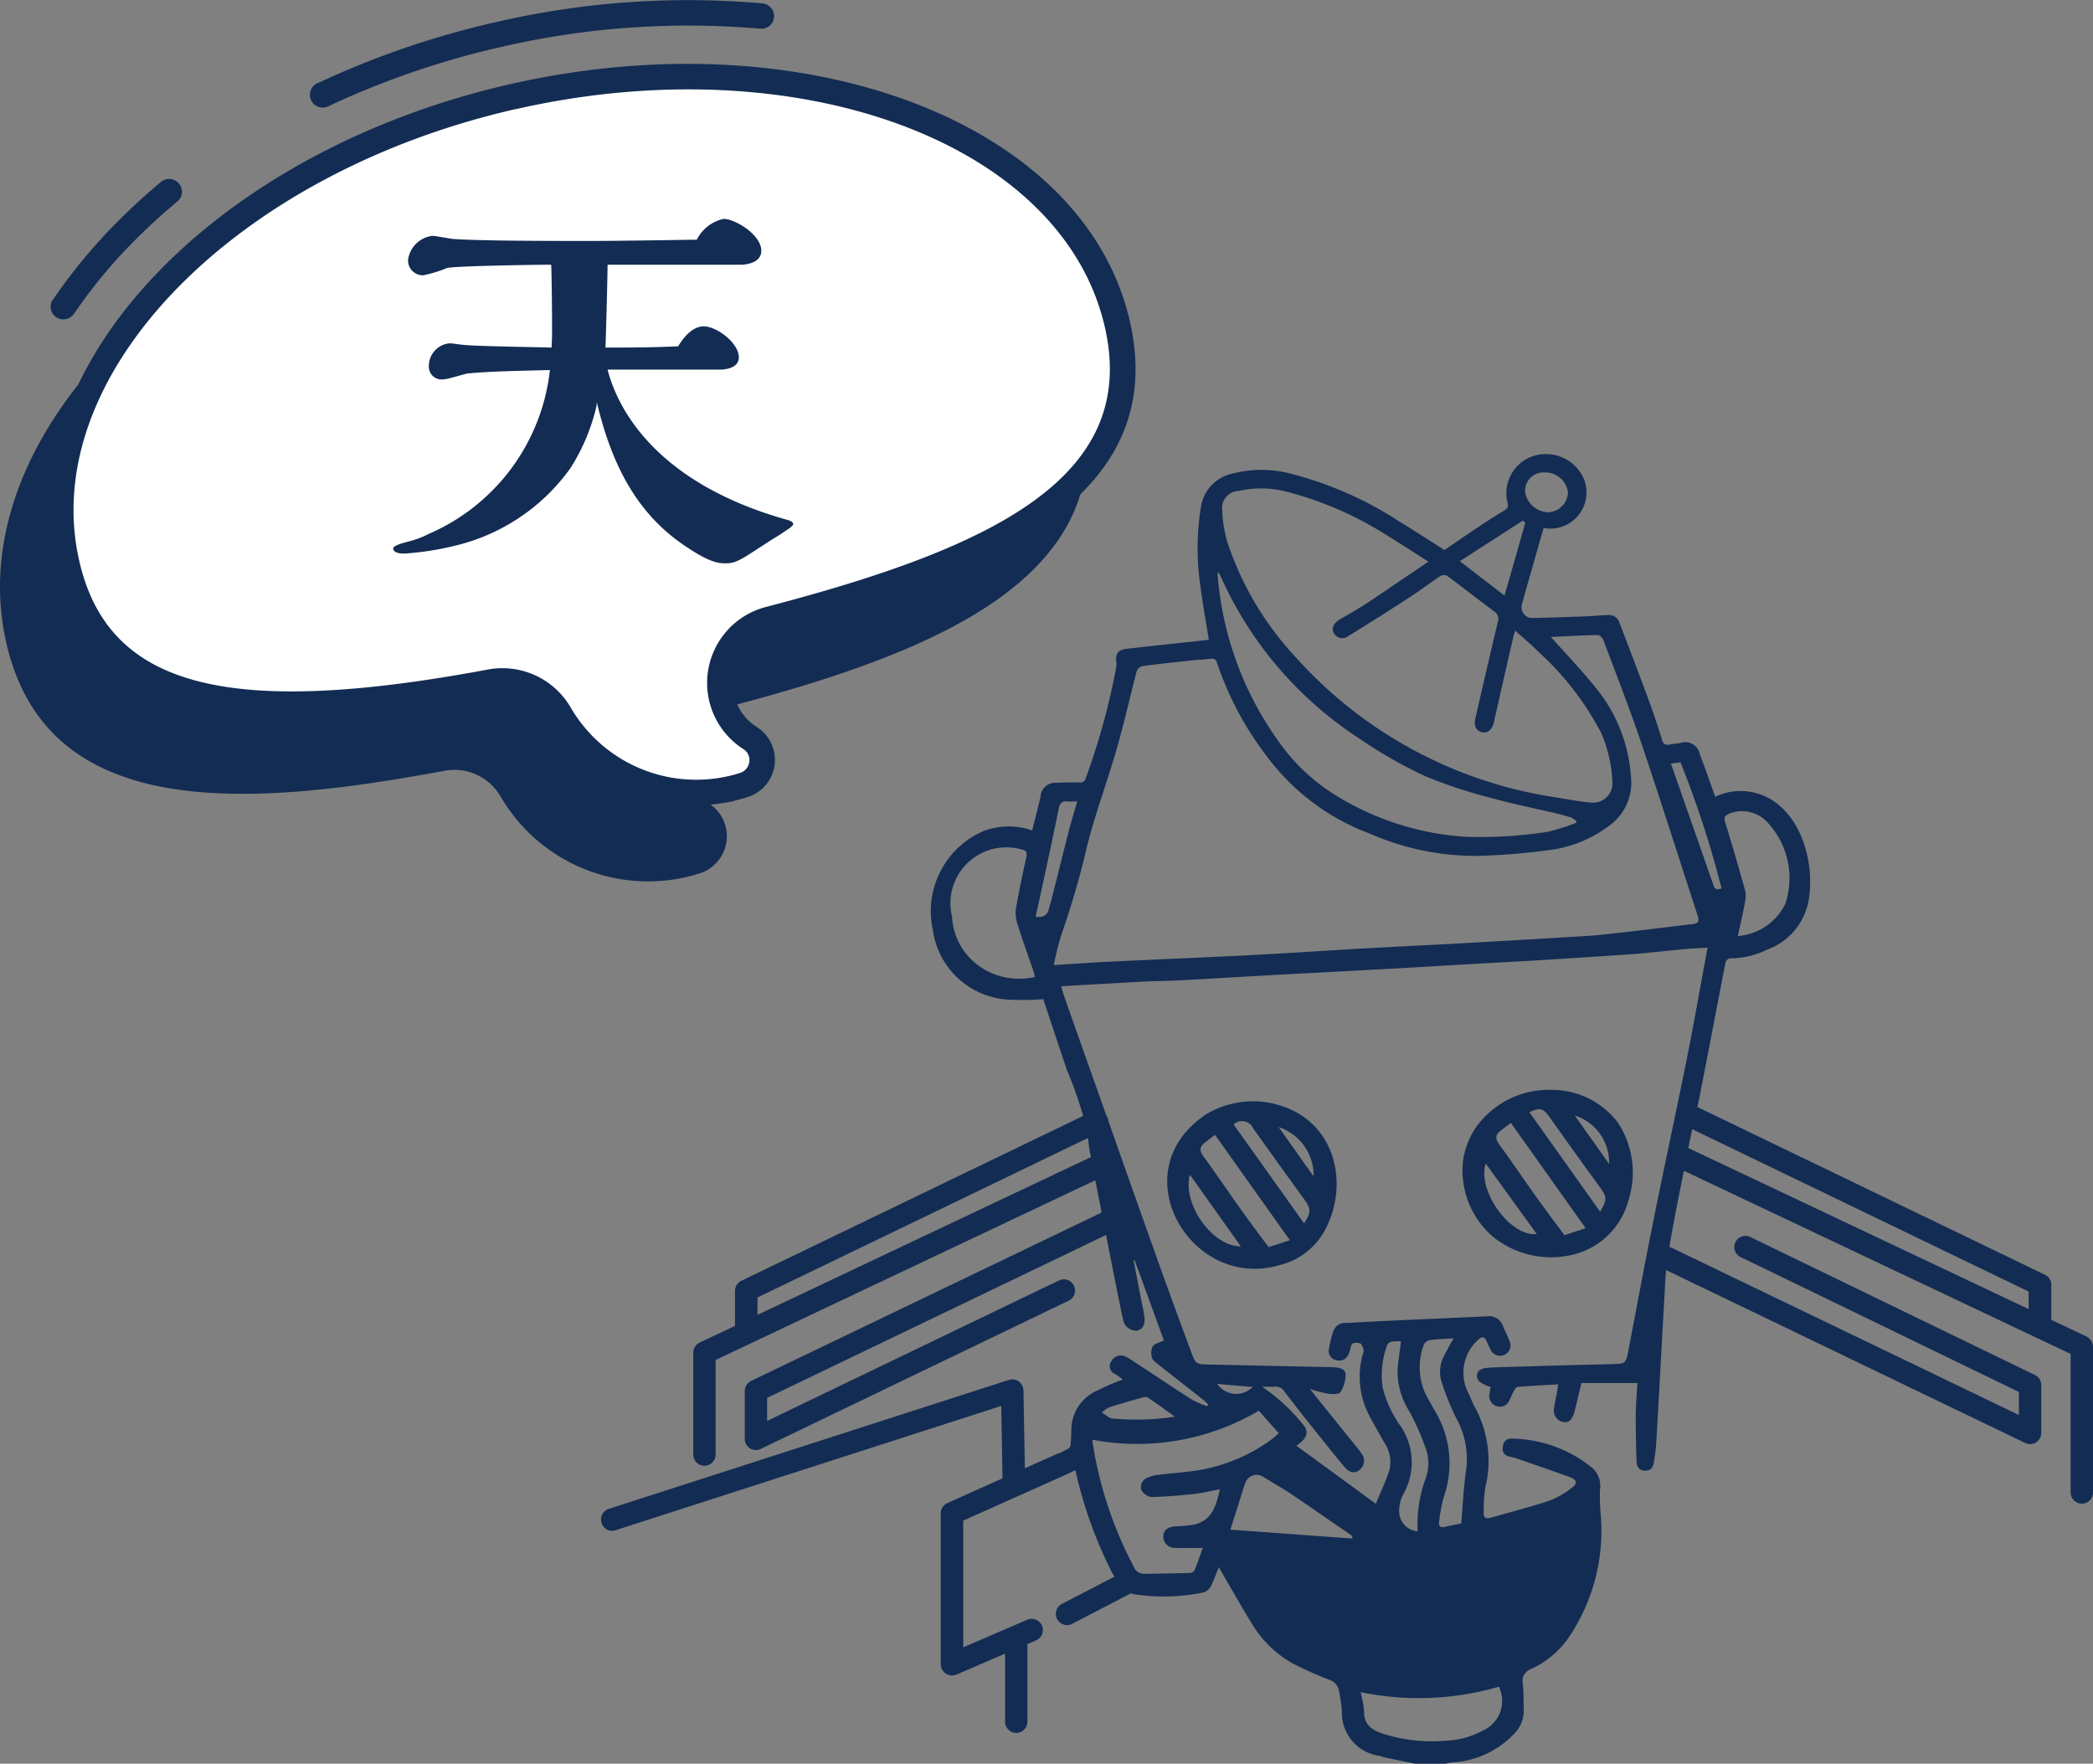 <svg xmlns="http://www.w3.org/2000/svg" width="148.021" height="124.73" viewBox="0 0 148.021 124.73">
  <rect x="0" y="0" width="148.021" height="124.73" fill="#808080" stroke="none"/>
  <g id="Group_401" data-name="Group 401" transform="translate(0.001 0)">
    <path id="Path_1434" data-name="Path 1434" d="M115.14,84.97a.417.417,0,0,0,.02-.06,6.426,6.426,0,0,0-.75-5.53,5.826,5.826,0,0,0-4.64-2.3,6.3,6.3,0,0,0-5.47,2.77,5.7,5.7,0,0,0-.83,2.22,6.155,6.155,0,0,0,2.19,5.45,6.525,6.525,0,0,0,5.31,1.27,5.378,5.378,0,0,0,4.17-3.8Zm-1.34-2.65c-.82-1.17-1.61-2.27-2.43-3.43A3.487,3.487,0,0,1,113.8,82.32Zm-8.73-.04c1.22,1.69,2.41,3.33,3.61,4.99C106.82,87.48,104.46,84.25,105.07,82.28Zm5.57,5.07c-.7-.94-1.36-1.82-1.99-2.7-.89-1.24-1.73-2.5-2.63-3.72-.29-.4-.27-.69.11-.97l.72-.55c1.76,2.48,3.49,4.91,5.29,7.45-.61.2-1.09.36-1.5.49Zm2.52-1.66q-2.5-3.525-5-7.03c.74-.36.98-.29,1.44.36,1.15,1.62,2.31,3.25,3.49,4.86.57.78.6.9.07,1.82Z" fill="#132c53"/>
    <path id="Path_1435" data-name="Path 1435" d="M85.08,78.96a6.575,6.575,0,0,0-1.49,1.44c-2.55,3.46-.1,8.3,3.86,9.19a5.981,5.981,0,0,0,3-.11,5.036,5.036,0,0,0,3.06-2.15c1.86-3.04,1.2-7.33-2.24-8.87a6.43,6.43,0,0,0-6.2.49Zm-.94,4.13c.09.11.14.17.18.22q1.71,2.415,3.43,4.83C85.78,88.17,83.62,85.22,84.14,83.09Zm5.58,5.11c-.7-.94-1.36-1.82-1.99-2.7-.88-1.24-1.73-2.5-2.62-3.72-.3-.4-.28-.69.1-.97.21-.16.41-.32.72-.55,1.76,2.48,3.49,4.91,5.29,7.45-.6.2-1.09.36-1.5.49Zm2.51-1.67q-2.5-3.525-4.99-7.01a.873.873,0,0,1,1.39.28q1.77,2.49,3.57,4.97c.52.72.55.93.02,1.76Zm.67-3.34c-.86-1.19-1.63-2.3-2.47-3.48A3.6,3.6,0,0,1,92.9,83.19Z" fill="#132c53"/>
    <path id="Path_1436" data-name="Path 1436" d="M147.57,94.52l-2.5-1.18V90.86a.781.781,0,0,0-.45-.71L120.04,78.29l.13-.6c.63-3.21,1.24-6.42,1.86-9.63a.448.448,0,0,1,.31-.29,5.806,5.806,0,0,0,2.63-.61,4.545,4.545,0,0,0,2.92-3.38c.44-2.35-.25-5.4-2.2-6.94a4.185,4.185,0,0,0-4.39-.49c-.36-1.02-.71-2.02-1.09-3.02a1.047,1.047,0,0,0-1.39-.78c-.26.04-.52.06-.78.11s-.39-.03-.48-.29c-.29-.91-.58-1.82-.91-2.72-.7-1.89-1.42-3.78-2.14-5.67a.749.749,0,0,0-.78-.48c-.45,0-.91.06-1.36.08-1.35.05-2.69.1-4.05.13a.766.766,0,0,1-.69-.96c.21-.78.43-1.55.65-2.31.29-1.03.59-2.07.89-3.1a2.554,2.554,0,0,0,2.86-3.42,2.885,2.885,0,0,0-2.54-1.8,2.766,2.766,0,0,0-2.88,3.41c.09.32,0,.44-.25.59-.55.33-1.09.67-1.63,1.03-.87.58-1.74,1.18-2.58,1.75-1.11-.71-2.19-1.41-3.28-2.08a25.77,25.77,0,0,0-7.78-3.37,8.161,8.161,0,0,0-3.96.05,2.839,2.839,0,0,0-2.19,2.3,18.322,18.322,0,0,0-.05,5.63c.16,1.27.4,2.53.6,3.82-.29.03-.59.06-.9.1-1.65.17-3.31.35-4.95.54-.59.07-.77.36-.69.94a1.414,1.414,0,0,1-.02.41,48.7,48.7,0,0,1-2.14,7.78.387.387,0,0,1-.44.32c-.55-.02-1.09,0-1.65.02a1.034,1.034,0,0,0-1.11.97c-.18.8-.4,1.6-.59,2.4a5.053,5.053,0,0,0-3.41.03,6.17,6.17,0,0,0-3.62,7,5.715,5.715,0,0,0,5.29,4.93,17.811,17.811,0,0,0,2.52-.03c.55,1.64,1.1,3.33,1.68,5.03h0a28.007,28.007,0,0,1,1.14,3.23L52.43,90.58a.8.8,0,0,0-.45.71v2.48l-2.5,1.18a.784.784,0,0,0-.45.72v7.2a.79.79,0,0,0,1.58,0V96.18L77.46,83.47l.45,2.28c-4.07,1.96-24.56,11.8-24.79,11.91a.8.8,0,0,0-.45.71v3.39a.788.788,0,0,0,.79.79.807.807,0,0,0,.34-.08L75.59,91.98a.794.794,0,0,0-.69-1.43l-20.65,9.94V98.86c3.04-1.46,19.58-9.41,23.97-11.52.31,1.55.61,3.1.92,4.64.1.46.18.92.29,1.37a.929.929,0,0,0,.99.75c.4-.09.59-.44.51-1.01-.06-.39-.15-.77-.22-1.15-.18-.94-.36-1.86-.54-2.8a.1.1,0,0,0,.07-.02c.71,1.93,1.41,3.86,2.07,5.68-.31.15-.65.21-.79.42a1.13,1.13,0,0,0-.06.78c.03.16.22.3.36.42,1.05.84,2.12,1.66,3.18,2.5.16.12.3.27.45.4a.73.73,0,0,1-.09.13,8.183,8.183,0,0,1-1.09-.48c-1.4-.9-2.77-1.82-4.16-2.73a3.96,3.96,0,0,0-.52-.31.755.755,0,0,0-1,.35.592.592,0,0,0,.29.9c.2.12.38.27.53.38a16.331,16.331,0,0,0-1.79.77,3.059,3.059,0,0,0-1.84,2.5c-.03.45-.02.9-.07,1.36a.389.389,0,0,1-.21.29c-.2.11-.4.2-.6.3-.04.01-.08,0-.12.03l-2.3,1.03-.1-5.51a.8.8,0,0,0-.33-.63.765.765,0,0,0-.7-.11l-28.3,9.12a.795.795,0,0,0,.24,1.55.672.672,0,0,0,.24-.04l27.28-8.79.09,5.12L67,106.3a.786.786,0,0,0-.47.72V117.7a.8.8,0,0,0,.8.79.815.815,0,0,0,.31-.06l3.44-1.48v4.81a.79.79,0,0,0,1.58,0v-5.4s-.01-.05-.02-.08l.63-.27a.793.793,0,0,0-.62-1.46l-4.53,1.95v-8.96l7.31-3.27s.02-.02.03-.02l.59-.28a30.927,30.927,0,0,0,2.59,7.24s.07.12.18.29l-3.72,1.93a.795.795,0,0,0,.36,1.5.768.768,0,0,0,.36-.09l4.16-2.16a.924.924,0,0,0,.27.08h.05a13.937,13.937,0,0,0,4.82-.14.909.909,0,0,0,.52-.45c.23-.46.4-.95.55-1.34.79,1.35,1.56,2.73,2.39,4.07a7.785,7.785,0,0,0,2.77,2.7A24.311,24.311,0,0,0,94,118.79a1.034,1.034,0,0,1,.7.81,13.477,13.477,0,0,1,.2,1.4,3.078,3.078,0,0,0,2.68,3.18c.12.03.24.09.36.11.71.15,1.43.3,2.15.44h2.16a3.582,3.582,0,0,1,.45-.09,6.532,6.532,0,0,0,4.38-2.02,2.312,2.312,0,0,0,.68-1.74c-.02-.61,0-1.23-.07-1.83a.885.885,0,0,1,.58-1.01,6.553,6.553,0,0,0,2.62-2.16,13.462,13.462,0,0,0,2.33-8.58,15.407,15.407,0,0,1-.07-1.92,1.715,1.715,0,0,0-.58-1.6,9.23,9.23,0,0,0-5.64-2.04.57.57,0,0,0-.64.55.551.551,0,0,0,.43.71c.2.05.4.1.59.16,1.25.44,2.51.86,3.75,1.32.48.18.5.47.09.75a6.426,6.426,0,0,1-1.54.89c-1.38.46-2.79.81-4.19,1.22-.37.11-.51-.06-.49-.38a10.115,10.115,0,0,1,.13-1.83,7.91,7.91,0,0,0-.77-5.64c-.18-.32-.29-.69-.47-1.02a3.125,3.125,0,0,1,.73-3.73c.21-.23.44-.23.58.1.09.19.17.38.26.55a.739.739,0,1,0,1.34-.61c-.13-.34-.29-.66-.44-.99a1.017,1.017,0,0,0-1.09-.7c-2.35.11-4.7.21-7.05.32-.98.04-1.97.11-2.96.15a.879.879,0,0,0-.89.57,7.732,7.732,0,0,0-.32,1.28.657.657,0,0,0,.52.78.692.692,0,0,0,.86-.4,2.011,2.011,0,0,0,.16-.49c.07-.43.41-.35.66-.3.11.02.21.28.25.44a.656.656,0,0,1-.06.36,5.953,5.953,0,0,0,.59,4.54c.32.6.67,1.2,1.01,1.8a2.406,2.406,0,0,1,.28,1.86c-.25.78-.61,1.52-.95,2.35-1.91-1.4-3.76-2.75-5.62-4.11.77-.52.92-.97.48-1.49a13.531,13.531,0,0,0-2.9-2.68c.33,0,.61.02.89,0a.715.715,0,0,1,.67.32c.59.78,1.19,1.54,1.79,2.3.82,1.01,1.62,2.04,2.46,3.04.36.44.75.5,1.1.21a.816.816,0,0,0,.12-1.14c-.06-.09-.12-.18-.19-.27-.54-.67-1.09-1.34-1.62-2.01-.59-.72-1.17-1.45-1.84-2.29a9.163,9.163,0,0,0,1.26.33c.3.04.78.06.89-.1a2.271,2.271,0,0,0,.37-1.28c-.03-.41-.53-.48-.92-.49-2.95-.06-5.9-.13-8.85-.19-.75-.02-.84-.05-1.1-.75-.82-2.22-1.64-4.43-2.43-6.66q-1.755-4.92-3.49-9.86a.632.632,0,0,0-.07-.26.265.265,0,0,0-.05-.06c-1-2.82-2-5.63-2.99-8.45-.07-.21-.13-.44-.21-.71,1.86-.11,3.64-.21,5.42-.31,1-.06,2.01-.06,3.01-.11,2.58-.14,5.16-.3,7.74-.44q2.91-.15,5.83-.31c2.62-.14,5.23-.3,7.85-.45,1.25-.07,2.5-.13,3.76-.21q3.45-.21,6.9-.45c1.24-.1,2.49-.25,3.73-.36.47-.04.94-.06,1.47-.09-.51,2.73-.97,5.42-1.51,8.08-.78,3.87-1.62,7.72-2.39,11.59-.59,2.93-1.13,5.87-1.7,8.81-.17.94-.21.95-1.15.97q-3.645.09-7.29.2c-.52.02-1.03.02-1.55.07a.916.916,0,0,0-.59.21.556.556,0,0,0,.1.8,3.224,3.224,0,0,0,.75.34,3.994,3.994,0,0,0-.1.52.753.753,0,0,0,.54.84.7.7,0,0,0,.86-.39c.13-.25.23-.52.37-.76a.409.409,0,0,1,.25-.22c.93-.07,1.86-.12,2.85-.18-.03.22-.05.38-.08.53-.07.4-.17.79-.22,1.2a.813.813,0,0,0,.62.93c.46.1.65-.21.78-.56a2.418,2.418,0,0,0,.1-.36c.14-.58.28-1.15.44-1.83h3.96c-.04.72-.11,1.51-.12,2.28,0,1.1.02,2.2.06,3.29.02.35.18.63.61.63.4,0,.55-.23.61-.58.06-.4.13-.81.16-1.21.21-3.5.39-7.01.59-10.53.04-.62.06-1.25.12-1.87l25.4,12.23a.844.844,0,0,0,.34.08.787.787,0,0,0,.42-.12.8.8,0,0,0,.37-.67V97.95a.781.781,0,0,0-.45-.71c-.8-.39-19.7-9.55-20.11-9.75a.79.79,0,1,0-.67,1.43c.37.17,16.71,8.1,19.65,9.52v1.63L118.09,88.18h-.03c.29-1.71.63-3.41.97-5.11l.06-.27,27.35,12.95v9.8a.79.79,0,1,0,1.58,0V95.25a.8.8,0,0,0-.45-.72Zm-69.11,5c.79-.25,1.59-.48,2.39-.7a.492.492,0,0,1,.34.02c.62.43,1.22.86,1.89,1.35a17.563,17.563,0,0,1-4.33.13.447.447,0,0,1-.28-.06c-.19-.11-.36-.25-.55-.37a2.162,2.162,0,0,1,.54-.37Zm22.22-4.39a.643.643,0,0,1,.44-.36c.54-.07,1.08-.08,1.67-.12-.25.46-.45.82-.64,1.2a2.38,2.38,0,0,0-.16,2,18.392,18.392,0,0,0,.97,2.39,5.975,5.975,0,0,1,.71,3.84c-.17,1.18-.22,2.39-.33,3.66-.29.06-.72.14-1.14.24-.36.09-.48-.08-.42-.4a10.692,10.692,0,0,1,.35-1.79,7.146,7.146,0,0,0-.75-6.17c-.16-.29-.31-.58-.48-.86a4.523,4.523,0,0,1-.22-3.62Zm-2.9,2.97a6.124,6.124,0,0,1,.33-3,.462.462,0,0,1,.34-.22,3.371,3.371,0,0,1,.63-.02c-.08.62-.16,1.2-.23,1.79a5.218,5.218,0,0,0,.82,3.16,18.312,18.312,0,0,1,1.18,2.68,3.151,3.151,0,0,1-.06,2.16,9.384,9.384,0,0,0-.53,3.65,1.43,1.43,0,0,1-1.31-1.45,2.556,2.556,0,0,1,.26-1.12,4.565,4.565,0,0,0-.14-4.85,8.23,8.23,0,0,1-1.3-2.78ZM106,119.28a2.3,2.3,0,0,1-1.15,3.12,6.067,6.067,0,0,1-2.66.71,11.4,11.4,0,0,1-4.45-.52c-.78-.27-1.28-.66-1.27-1.56a7.494,7.494,0,0,0-.25-1.36,20.281,20.281,0,0,0,9.77-.38ZM91.24,105.61c1.45.98,2.89,1.98,4.33,2.97.03.02.03.08.1.23-2.9-.21-5.73-.42-8.66-.63.15-.47.28-.87.41-1.28.21-.66.41-1.32.63-1.97a.85.85,0,0,1,1.31-.47c.63.39,1.27.75,1.88,1.15Zm-.81-4.25a5.3,5.3,0,0,1-.55.47,12.111,12.111,0,0,1-5.21,2.16c-.93.14-1.87.2-2.8.32a2.133,2.133,0,0,0-.71.19.7.7,0,0,0-.44.88.973.973,0,0,0,.71.49c1-.02,1.99-.11,2.99-.21.61-.07,1.22-.22,1.85-.34-.25,1.14-.53,2.21-1.83,2.5a7.474,7.474,0,0,1-1.26.12c-.57.02-.9.27-.91.72a.807.807,0,0,0,.86.81c.61.02,1.22,0,1.93,0-.2.56-.37,1.08-.58,1.58a.431.431,0,0,1-.33.19q-1.62.045-3.24.06a.772.772,0,0,1-.73-.5,27.855,27.855,0,0,1-2.92-8.85v-.13a16.933,16.933,0,0,0,11.76-2.05c.44.48.9,1.01,1.41,1.58Zm-1.82-3.27c-.09.07-.15.12-.22.17a1.631,1.631,0,0,1-2.31-.39c.86.08,1.68.15,2.54.22ZM53.57,93V91.76L76.94,80.48c.02.12.03.24.05.36v.03c.03.23.06.47.11.7.02.09.03.17.05.26L53.57,92.99Zm68.7-35.45a2.446,2.446,0,0,1,2.85.75,5.732,5.732,0,0,1,1.13,5.64,4.091,4.091,0,0,1-3.35,2.26c.19-.86.39-1.7.53-2.54a1.791,1.791,0,0,0-.06-.86c-.44-1.56-.89-3.12-1.37-4.67-.1-.33-.02-.44.26-.56ZM109.23,33.41a1.617,1.617,0,0,1,1.66,1.41,1.464,1.464,0,0,1-1.37,1.41,1.706,1.706,0,0,1-1.66-1.42,1.3,1.3,0,0,1,1.36-1.4Zm-1.53,3.42c.06.04.11.09.17.13-.48,1.72-.97,3.43-1.47,5.16-1.05-.81-2.05-1.58-3.16-2.43,1.52-.98,2.99-1.93,4.46-2.87ZM87.52,34.74a7.22,7.22,0,0,1,3.27-.02,24.869,24.869,0,0,1,7.47,3.25c.9.55,1.78,1.13,2.76,1.75-1.48,1-2.85,1.94-4.23,2.86-.65.43-1.34.82-2.01,1.21-.48.28-.64.63-.45.98a.687.687,0,0,0,1.06.19q2.175-1.335,4.3-2.72c.74-.48,1.44-1.01,2.17-1.5a.543.543,0,0,1,.48-.02c1.12.83,2.22,1.69,3.34,2.53a.639.639,0,0,1,.24.77c-.54,2.26-1.06,4.52-1.58,6.78-.13.52.06.89.45.98.42.1.74-.17.86-.71.46-2.03.92-4.07,1.39-6.1a2.538,2.538,0,0,1,.12-.37c.57.52,1.13.97,1.62,1.48a20.556,20.556,0,0,1,4.45,5.74,9.653,9.653,0,0,1,.8,3.46,1.361,1.361,0,0,1-1.46,1.48c-.86-.06-1.7-.24-2.55-.37a30.8,30.8,0,0,1-18.43-9.96,21.992,21.992,0,0,1-4.83-8.22,9.1,9.1,0,0,1-.32-2.08,1.22,1.22,0,0,1,1.09-1.41Zm-1.36,5.73a1.759,1.759,0,0,1,.13.21,26.576,26.576,0,0,0,9.8,11.52,31.711,31.711,0,0,0,4.77,2.72,34.356,34.356,0,0,0,4.82,1.57c1.37.38,2.77.66,4.15.98.43.1.85.21,1.27.34a2.123,2.123,0,0,1,.37.24v.14a13.867,13.867,0,0,1-1.99.63,30.607,30.607,0,0,1-5.82.36,19.842,19.842,0,0,1-9.46-3.1,13.747,13.747,0,0,1-3.85-3.75,23.285,23.285,0,0,1-4.24-11.71c0-.03.02-.06.03-.16ZM69.52,68.5a4.567,4.567,0,0,1-2.19-3.67,3.956,3.956,0,0,1,4.97-4.74c.25.04.36.21.29.52-.28,1.2-.52,2.42-.74,3.63a2.522,2.522,0,0,0,.1,1.09c.36,1.15.77,2.27,1.16,3.42.03.09.04.17.08.34a4.907,4.907,0,0,1-3.67-.59Zm4.65-4.17q-.18.62-.93.5c.15-.69.3-1.34.44-2,.4-1.87.82-3.75,1.19-5.64.09-.4.24-.56.65-.51.2.02.4,0,.66,0-.21.75-.43,1.44-.61,2.15-.42,1.63-.82,3.27-1.24,4.91-.05.2-.11.39-.17.59Zm45.47,1.03c-2.12.25-4.22.52-6.34.74-1,.11-2,.14-3,.21q-4,.24-8.03.46c-1.91.1-3.82.19-5.73.3-2.47.14-4.94.31-7.41.44-1.43.09-2.85.14-4.28.21-2.18.1-4.35.19-6.53.3-1.25.06-2.5.15-3.79.23a20.577,20.577,0,0,1,.52-2.12,57.324,57.324,0,0,0,1.8-6.17c.59-2.38,1.46-4.68,2.14-7.05.52-1.8.92-3.64,1.4-5.45a.644.644,0,0,1,.39-.35c1.12-.15,2.24-.27,3.36-.39.48-.06.97-.06,1.45-.13.26-.03.4.02.48.29a22.766,22.766,0,0,0,3.5,6.58,16.062,16.062,0,0,0,7.27,5.48,18.589,18.589,0,0,0,7.59,1.59,44.558,44.558,0,0,0,5.66-.49,8.931,8.931,0,0,0,3.76-1.68,3.707,3.707,0,0,0,1.5-3.34,11.1,11.1,0,0,0-2.53-6.42c-.87-1.09-1.84-2.1-2.77-3.15-.1-.12-.21-.22-.38-.4,1.18-.06,2.26-.12,3.34-.14.13,0,.32.21.38.35.91,2.42,1.85,4.83,2.68,7.27,1.37,4.06,2.66,8.15,3.99,12.22.14.43.04.56-.4.61ZM118.17,54c.25-.03.45-.06.68-.08a70.214,70.214,0,0,1,2.9,8.91c-.26.1-.46.1-.56-.2-1-2.86-2-5.71-3.02-8.63Zm1.51,25.86,23.79,11.48v1.24L119.4,81.19c.09-.44.18-.89.28-1.33Z" fill="#132c53"/>
  </g>
  <g id="Group_405" data-name="Group 405" transform="translate(0.001 0)">
    <g id="Group_404" data-name="Group 404">
      <path id="Path_1437" data-name="Path 1437" d="M32.69,11.35c20.97-4.77,40.63,2.76,43.82,16.79C79.4,40.85,66.06,46.19,51.22,50.06a3.721,3.721,0,0,0-2.75,3.02,3.664,3.664,0,0,0,1.6,3.7l.09.06a2.752,2.752,0,0,1-.66,4.92c-.32.1-.65.19-.98.27a12.068,12.068,0,0,1-13.14-5.74,3.787,3.787,0,0,0-4-1.77C16.99,57.2,3.28,57.95.44,45.44-2.75,31.42,11.72,16.12,32.69,11.35Z" fill="#132c53"/>
      <g id="Group_403" data-name="Group 403">
        <g id="Group_402" data-name="Group 402">
          <path id="Path_1438" data-name="Path 1438" d="M3.74,21.2a38.644,38.644,0,0,1,4-4.94,45.8,45.8,0,0,1,3.65-3.4.9.9,0,0,1,1.28.14h0a.892.892,0,0,1-.14,1.26A43.27,43.27,0,0,0,9.04,17.5a36.24,36.24,0,0,0-3.8,4.68A.913.913,0,0,1,4,22.45H4a.9.9,0,0,1-.27-1.26Z" fill="#132c53"/>
          <path id="Path_1439" data-name="Path 1439" d="M22.43,5.9A61.778,61.778,0,0,1,35.09,1.56,60.177,60.177,0,0,1,53.93.24a.91.91,0,0,1,.81,1h0a.9.9,0,0,1-.99.79A58.625,58.625,0,0,0,35.49,3.31,60.085,60.085,0,0,0,23.21,7.52a.9.9,0,1,1-.78-1.63Z" fill="#132c53"/>
        </g>
        <path id="Path_1440" data-name="Path 1440" d="M36.29,6.83C15.77,11.5,1.63,26.28,4.72,39.85,7.25,51,19.1,51.14,34.62,48.25a4.706,4.706,0,0,1,4.95,2.21,11.172,11.172,0,0,0,13.07,5.06,1.849,1.849,0,0,0,.44-3.3.607.607,0,0,1-.1-.07,4.646,4.646,0,0,1,1.41-8.35c15.95-4.16,27.25-9.39,24.64-20.85C75.95,9.38,56.81,2.17,36.29,6.84Z" fill="#fff"/>
        <path id="Path_1441" data-name="Path 1441" d="M51.93,56.64A12.068,12.068,0,0,1,38.79,50.9a3.787,3.787,0,0,0-4-1.77C20.4,51.81,6.69,52.56,3.85,40.05.65,26.02,15.12,10.72,36.09,5.95S76.72,8.71,79.91,22.74C82.8,35.45,69.46,40.79,54.62,44.66a3.721,3.721,0,0,0-2.75,3.02,3.664,3.664,0,0,0,1.6,3.7l.09.06a2.752,2.752,0,0,1-.66,4.92c-.32.1-.65.19-.98.27ZM36.49,7.71C16.49,12.26,2.63,26.59,5.6,39.65c2.03,8.92,10.39,11.15,28.85,7.71A5.589,5.589,0,0,1,40.34,50a10.265,10.265,0,0,0,12.01,4.66.942.942,0,0,0,.64-.78.913.913,0,0,0-.41-.9l-.11-.07a5.55,5.55,0,0,1,1.68-9.98c16.14-4.21,26.4-9.19,23.99-19.78C75.17,10.09,56.48,3.17,36.48,7.72Z" fill="#132c53"/>
      </g>
    </g>
    <path id="Path_1442" data-name="Path 1442" d="M42.97,26.14c.63,2.49,3.15,7.93,12.65,10.61.15.03.48.15.48.3s-.39.39-.57.51c-.12.09-.63.42-.75.48-2.34,1.5-2.64,1.8-3.48,1.8-.51,0-1.14-.09-2.67-1.11-3.43-2.22-5.32-5.62-6.43-10.31a1.345,1.345,0,0,1-.03.36,14.062,14.062,0,0,1-1.83,4.33,14,14,0,0,1-7.54,5.32,20.863,20.863,0,0,1-4.21.72c-.69,0-.78-.24-.78-.36,0-.24.84-.42,1.14-.51a6.8,6.8,0,0,0,1.41-.54,14.33,14.33,0,0,0,8.53-11.57c-2.31.06-4.18.09-5.8.24-.24.03-1.44.42-1.74.42a.9.9,0,0,1-1.02-.96,1.6,1.6,0,0,1,1.5-1.59c.15,0,.9.12,1.08.12.93.09,5.11.15,6.1.18l.03-.78V22.48c0-.6-.03-3.21-.06-3.76-1.02,0-6.97.09-7.39.24a8.537,8.537,0,0,1-1.68.51,1.046,1.046,0,0,1-1.05-1.11,1.974,1.974,0,0,1,1.71-1.68c.21,0,1.17.18,1.38.21,1.74.15,7.15.15,9.28.15,1.5,0,2.16,0,8.05-.09a2.78,2.78,0,0,1,1.89-1.47c.84,0,2.67,1.14,2.67,2.25,0,.84-.99.96-1.32.99H42.97c-.03,1.8-.09,4.09-.15,5.86,1.77,0,3.21,0,5.14-.09.63-1.05,1.29-1.41,1.8-1.41.93,0,2.49,1.17,2.49,2.19,0,.75-.9.84-1.2.87H42.97Z" fill="#132c53"/>
  </g>
</svg>
